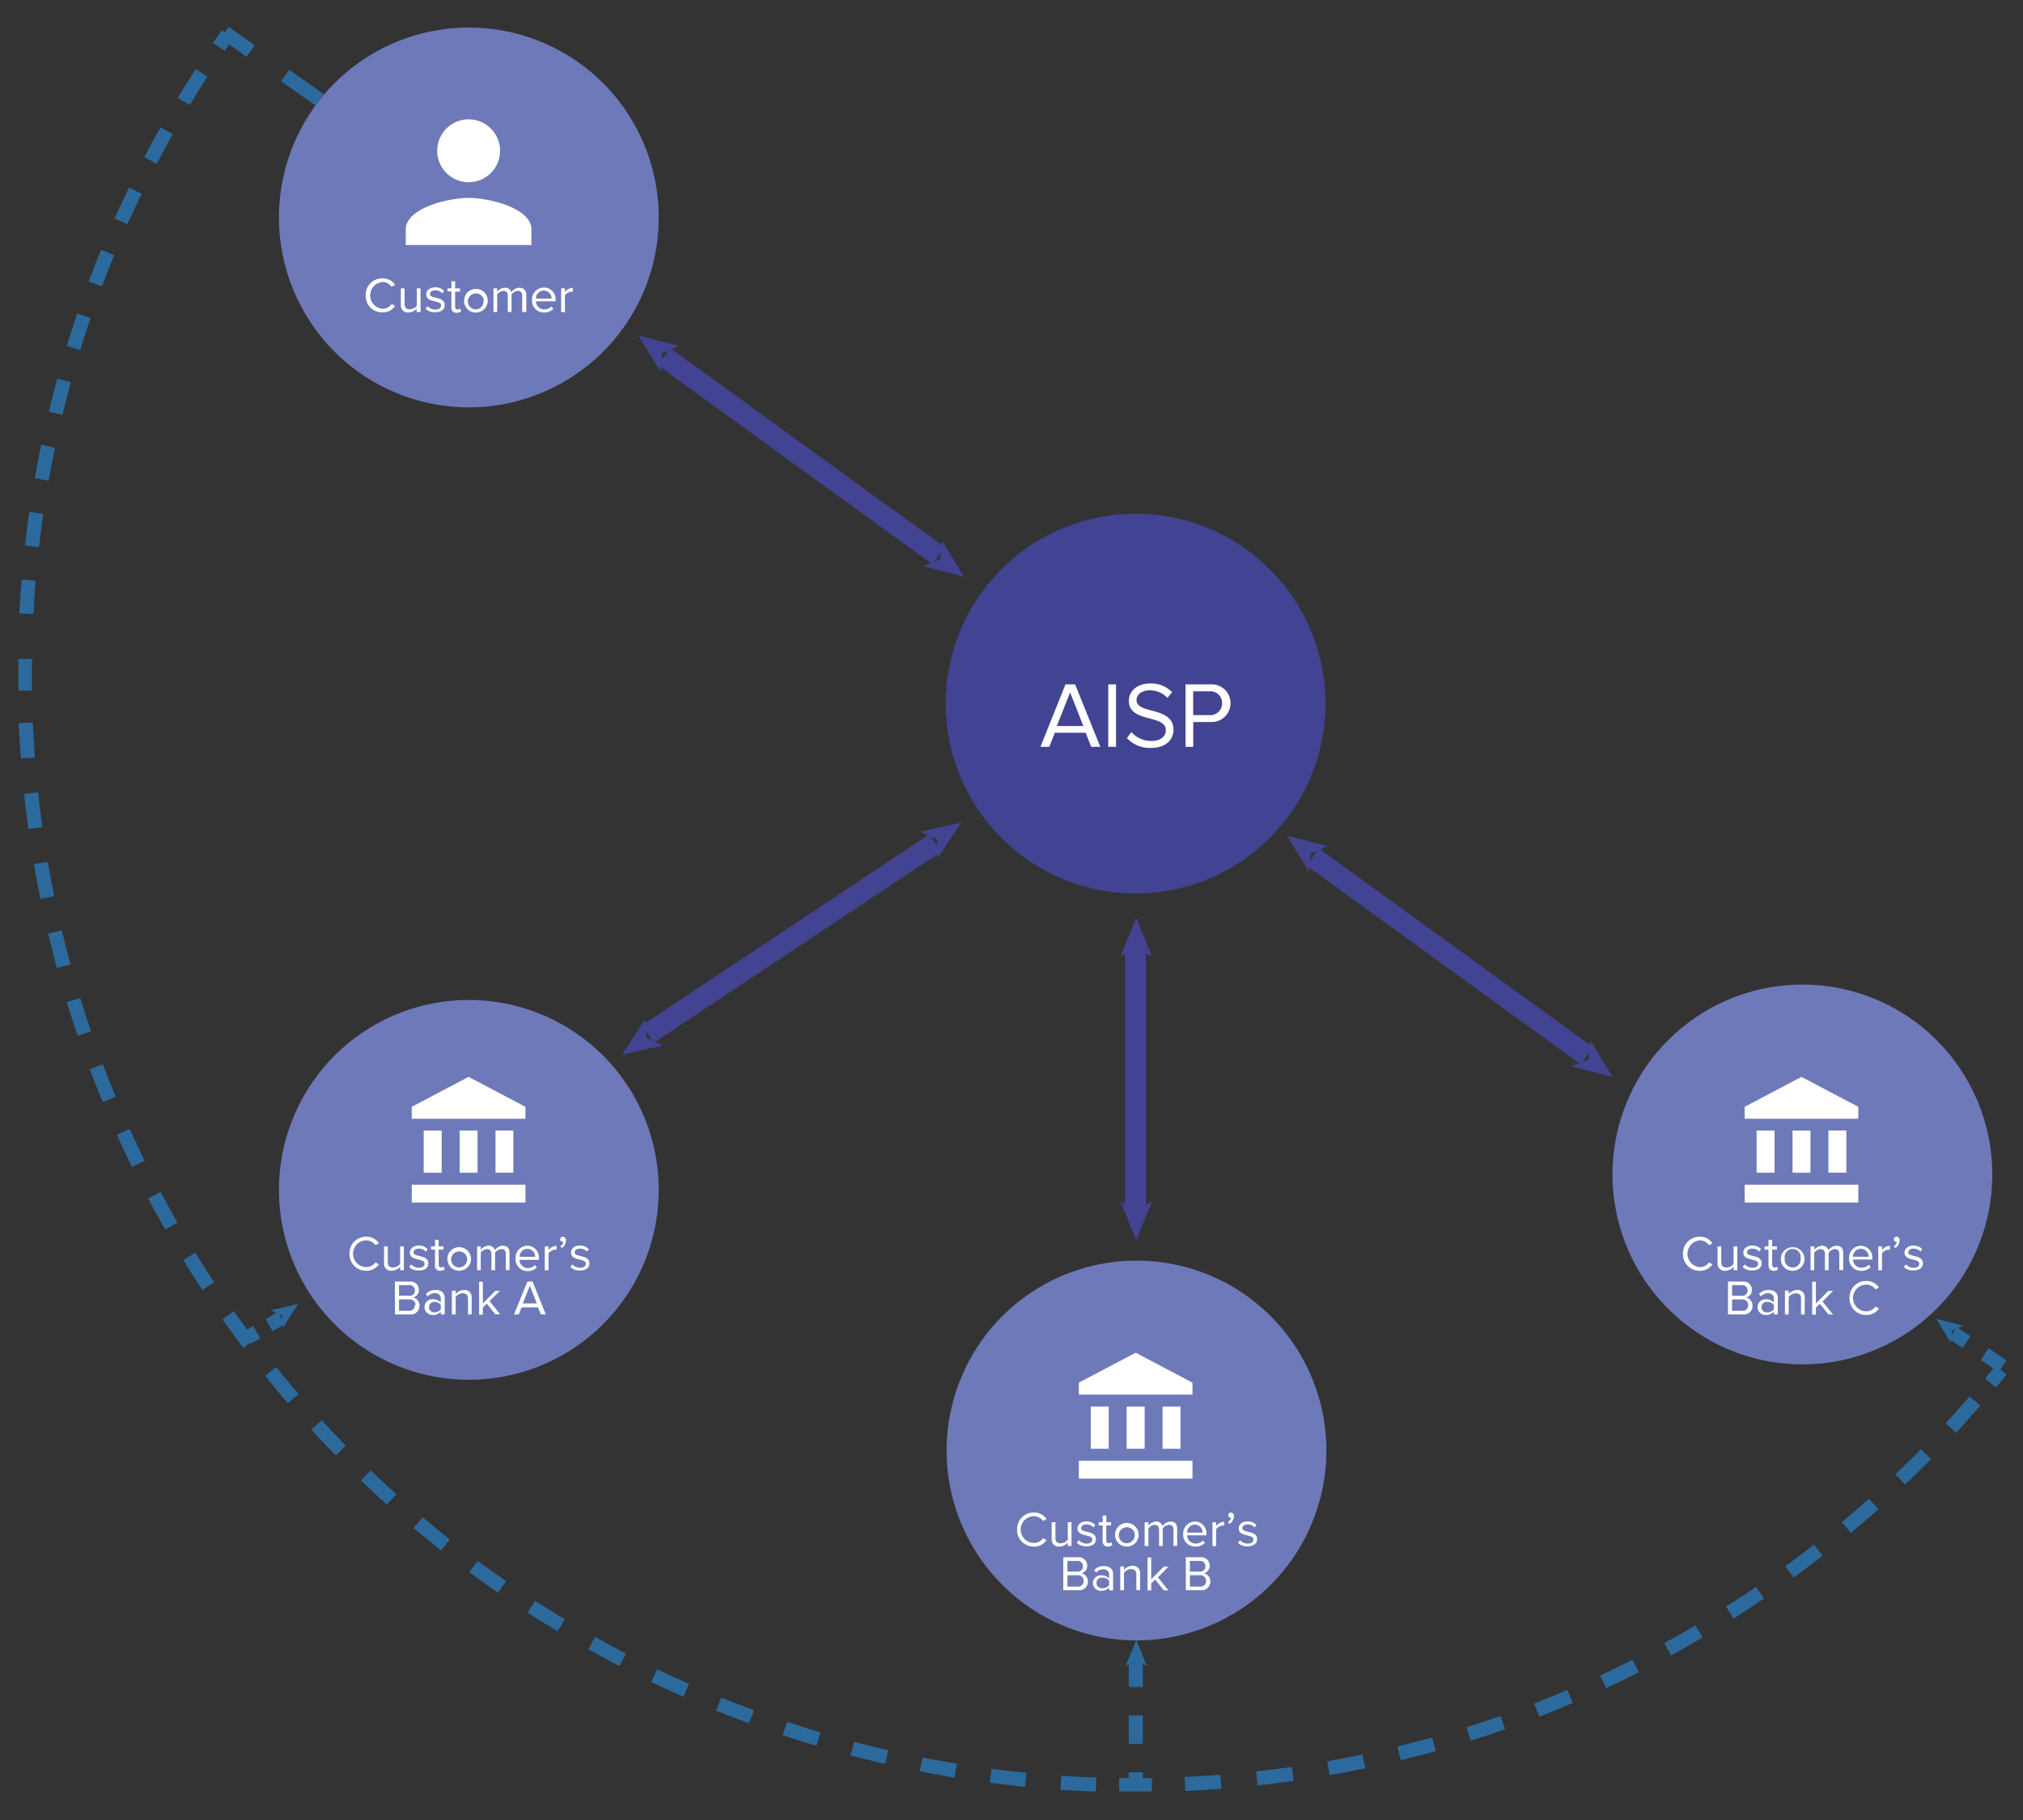 <svg id="Layer_1" data-name="Layer 1" xmlns="http://www.w3.org/2000/svg" xmlns:xlink="http://www.w3.org/1999/xlink" viewBox="0 0 287.67 258.84"><rect x="0" y="0" width="287.67" height="258.84" fill="#333333" stroke="none"/><defs><clipPath id="clip-path"><rect x="2.61" y="3.89" width="282.67" height="250.84" style="fill:none"/></clipPath></defs><title>aisp-diagram</title><g style="clip-path:url(#clip-path)"><path d="M39.67,169.19a27,27,0,1,0,27-27,27,27,0,0,0-27,27" style="fill:#6e79b9"/></g><path d="M66.63,153.12l-8.08,4.26v1.7H74.72v-1.7Zm3.83,13.62H73v-6H70.46ZM58.55,171H74.72v-2.55H58.55Zm6.81-4.25h2.55v-6H65.36Zm-5.11,0h2.56v-6H60.25Z" style="fill:#fff"/><path d="M49.7,178.27a2.34,2.34,0,0,1,2.4-2.42,2.09,2.09,0,0,1,1.78.93l-.49.27a1.59,1.59,0,0,0-1.29-.68,1.9,1.9,0,0,0,0,3.8,1.57,1.57,0,0,0,1.29-.68l.5.28a2.14,2.14,0,0,1-1.79.92A2.34,2.34,0,0,1,49.7,178.27Z" style="fill:#fff"/><path d="M56.9,180.61v-.48a1.64,1.64,0,0,1-1.21.56,1,1,0,0,1-1.08-1.08v-2.39h.53v2.23c0,.6.3.77.76.77a1.29,1.29,0,0,0,1-.51v-2.49h.53v3.39Z" style="fill:#fff"/><path d="M58.19,180.16l.27-.38a1.56,1.56,0,0,0,1.12.49c.52,0,.8-.25.8-.59,0-.82-2.1-.31-2.1-1.57,0-.53.46-1,1.26-1a1.69,1.69,0,0,1,1.26.5l-.24.36a1.37,1.37,0,0,0-1-.43c-.46,0-.75.23-.75.54,0,.74,2.1.25,2.1,1.57,0,.57-.45,1-1.33,1A1.77,1.77,0,0,1,58.19,180.16Z" style="fill:#fff"/><path d="M61.86,179.9v-2.22H61.3v-.46h.56v-.93h.52v.93h.69v.46h-.69v2.11c0,.25.12.43.35.43a.5.5,0,0,0,.36-.14l.15.4a.87.87,0,0,1-.63.21A.69.69,0,0,1,61.86,179.9Z" style="fill:#fff"/><path d="M63.62,178.91a1.68,1.68,0,1,1,1.68,1.78A1.67,1.67,0,0,1,63.62,178.91Zm2.8,0a1.14,1.14,0,1,0-1.12,1.31A1.17,1.17,0,0,0,66.42,178.91Z" style="fill:#fff"/><path d="M71.93,180.61v-2.3c0-.43-.19-.7-.63-.7a1.21,1.21,0,0,0-.9.51v2.49h-.52v-2.3c0-.43-.18-.7-.63-.7a1.19,1.19,0,0,0-.89.52v2.48h-.52v-3.39h.52v.49a1.47,1.47,0,0,1,1.1-.58.87.87,0,0,1,.91.64,1.44,1.44,0,0,1,1.14-.64c.61,0,.94.35.94,1v2.45Z" style="fill:#fff"/><path d="M73.32,178.91A1.7,1.7,0,0,1,75,177.13,1.65,1.65,0,0,1,76.62,179v.14H73.87a1.2,1.2,0,0,0,1.22,1.17,1.51,1.51,0,0,0,1-.43l.25.34a1.83,1.83,0,0,1-1.35.52A1.68,1.68,0,0,1,73.32,178.91ZM75,177.57a1.13,1.13,0,0,0-1.11,1.13H76.1A1.1,1.1,0,0,0,75,177.57Z" style="fill:#fff"/><path d="M77.47,180.61v-3.39H78v.55a1.46,1.46,0,0,1,1.14-.62v.54l-.22,0a1.24,1.24,0,0,0-.92.54v2.4Z" style="fill:#fff"/><path d="M79.92,177.45l-.26-.22a1,1,0,0,0,.46-.65H80a.33.33,0,0,1-.34-.35.37.37,0,0,1,.37-.38.47.47,0,0,1,.45.53A1.36,1.36,0,0,1,79.92,177.45Z" style="fill:#fff"/><path d="M81.11,180.16l.27-.38a1.56,1.56,0,0,0,1.12.49c.52,0,.8-.25.8-.59,0-.82-2.1-.31-2.1-1.57,0-.53.46-1,1.26-1a1.69,1.69,0,0,1,1.26.5l-.25.36a1.33,1.33,0,0,0-1-.43c-.46,0-.75.23-.75.54,0,.74,2.1.25,2.1,1.57,0,.57-.46,1-1.33,1A1.77,1.77,0,0,1,81.11,180.16Z" style="fill:#fff"/><path d="M56.16,186.9v-4.68h2.08a1.18,1.18,0,0,1,1.32,1.19,1.07,1.07,0,0,1-.82,1.07,1.18,1.18,0,0,1,.91,1.15,1.22,1.22,0,0,1-1.36,1.27ZM59,183.49a.73.73,0,0,0-.8-.75H56.74v1.5h1.41A.72.72,0,0,0,59,183.49Zm.09,2.08a.79.79,0,0,0-.87-.81H56.74v1.62h1.43A.77.77,0,0,0,59,185.57Z" style="fill:#fff"/><path d="M62.68,186.9v-.39a1.47,1.47,0,0,1-1.13.47,1.12,1.12,0,0,1-1.18-1.12,1.11,1.11,0,0,1,1.18-1.12,1.42,1.42,0,0,1,1.13.47v-.61c0-.46-.37-.72-.86-.72a1.35,1.35,0,0,0-1,.47l-.24-.37a1.79,1.79,0,0,1,1.35-.56c.72,0,1.31.33,1.31,1.15v2.33Zm0-.72v-.64a1.15,1.15,0,0,0-.94-.42.74.74,0,1,0,0,1.48A1.15,1.15,0,0,0,62.68,186.18Z" style="fill:#fff"/><path d="M66.55,186.9v-2.22c0-.6-.3-.79-.76-.79a1.31,1.31,0,0,0-1,.53v2.48h-.53v-3.39h.53V184a1.68,1.68,0,0,1,1.2-.58,1,1,0,0,1,1.08,1.1v2.38Z" style="fill:#fff"/><path d="M70.44,186.9l-1.22-1.53-.56.56v1h-.53v-4.68h.53v3.09l1.78-1.8h.67L69.61,185l1.5,1.86Z" style="fill:#fff"/><path d="M76.92,186.9l-.42-1H74.17l-.41,1h-.67L75,182.22h.73l1.88,4.68Zm-1.58-4.08-1,2.52h2Z" style="fill:#fff"/><g style="clip-path:url(#clip-path)"><path d="M39.67,30.92a27,27,0,1,0,27-27,27,27,0,0,0-27,27" style="fill:#6e79b9"/><path d="M134.48,100.05a27,27,0,1,0,27-27,27,27,0,0,0-27,27" style="fill:#424392"/><path d="M229.3,167a27,27,0,1,0,27-27,27,27,0,0,0-27,27" style="fill:#6e79b9"/><path d="M66.63,28.14c-3,0-8.93,1.5-8.93,4.47v2.23H75.57V32.61c0-3-5.95-4.47-8.94-4.47m0-2.23a4.47,4.47,0,1,0-4.46-4.47,4.47,4.47,0,0,0,4.46,4.47" style="fill:#fff"/></g><path d="M256.17,153.12l-8.08,4.26v1.7h16.16v-1.7ZM260,166.74h2.55v-6H260ZM248.09,171h16.16v-2.55H248.09Zm6.81-4.25h2.55v-6H254.9Zm-5.11,0h2.55v-6h-2.55Z" style="fill:#fff"/><line x1="133.45" y1="79" x2="94.41" y2="50.71" style="fill:none;stroke:#424392;stroke-miterlimit:10;stroke-width:3px"/><polygon points="137.07 82 133.98 76.9 133.69 79.49 131.29 80.52 137.07 82" style="fill:#424392"/><polygon points="90.78 47.71 96.56 49.18 94.17 50.22 93.88 52.8 90.78 47.71" style="fill:#424392"/><line x1="92.14" y1="147.03" x2="132.98" y2="119.88" style="fill:none;stroke:#424392;stroke-miterlimit:10;stroke-width:3px"/><polygon points="88.46 149.93 94.29 148.67 91.94 147.55 91.74 144.95 88.46 149.93" style="fill:#424392"/><polygon points="136.66 116.99 133.38 121.96 133.19 119.36 130.83 118.24 136.66 116.99" style="fill:#424392"/><path d="M52,42a2.34,2.34,0,0,1,2.41-2.42,2.1,2.1,0,0,1,1.78.93l-.5.27a1.57,1.57,0,0,0-1.28-.68,1.91,1.91,0,0,0,0,3.81,1.56,1.56,0,0,0,1.28-.69l.5.28a2.11,2.11,0,0,1-1.78.92A2.34,2.34,0,0,1,52,42Z" style="fill:#fff"/><path d="M59.24,44.36v-.48a1.64,1.64,0,0,1-1.21.56A1,1,0,0,1,57,43.36V41h.53V43.2c0,.6.3.77.75.77a1.29,1.29,0,0,0,1-.51V41h.52v3.39Z" style="fill:#fff"/><path d="M60.53,43.91l.27-.38a1.53,1.53,0,0,0,1.12.49c.52,0,.8-.25.8-.59,0-.82-2.1-.31-2.1-1.57,0-.53.45-1,1.26-1a1.7,1.7,0,0,1,1.26.49l-.25.36a1.33,1.33,0,0,0-1-.43c-.46,0-.75.24-.75.54,0,.74,2.1.25,2.1,1.57,0,.57-.46,1-1.33,1A1.77,1.77,0,0,1,60.53,43.91Z" style="fill:#fff"/><path d="M64.19,43.65V41.43h-.56V41h.56V40h.53V41h.69v.46h-.69v2.11c0,.25.11.43.34.43a.5.5,0,0,0,.36-.14l.16.4a.92.92,0,0,1-.64.21A.69.69,0,0,1,64.19,43.65Z" style="fill:#fff"/><path d="M66,42.66a1.68,1.68,0,1,1,1.67,1.78A1.65,1.65,0,0,1,66,42.66Zm2.8,0A1.14,1.14,0,1,0,67.63,44,1.17,1.17,0,0,0,68.76,42.66Z" style="fill:#fff"/><path d="M74.26,44.36v-2.3c0-.43-.19-.7-.62-.7a1.19,1.19,0,0,0-.9.52v2.48h-.53v-2.3c0-.43-.18-.7-.62-.7a1.19,1.19,0,0,0-.89.52v2.48h-.53V41h.53v.49a1.44,1.44,0,0,1,1.09-.57.88.88,0,0,1,.92.63,1.41,1.41,0,0,1,1.13-.63c.62,0,1,.34,1,1v2.45Z" style="fill:#fff"/><path d="M75.65,42.66a1.69,1.69,0,0,1,1.67-1.77A1.64,1.64,0,0,1,79,42.7v.14H76.21A1.19,1.19,0,0,0,77.43,44a1.48,1.48,0,0,0,1-.43l.26.35a1.88,1.88,0,0,1-1.35.51A1.68,1.68,0,0,1,75.65,42.66Zm1.67-1.34a1.12,1.12,0,0,0-1.11,1.13h2.22A1.1,1.1,0,0,0,77.32,41.32Z" style="fill:#fff"/><path d="M79.8,44.36V41h.53v.55a1.44,1.44,0,0,1,1.13-.62v.54l-.21,0a1.25,1.25,0,0,0-.92.54v2.4Z" style="fill:#fff"/><path d="M239.32,178.27a2.35,2.35,0,0,1,2.41-2.42,2.09,2.09,0,0,1,1.77.93l-.49.27a1.59,1.59,0,0,0-1.28-.68,1.91,1.91,0,0,0,0,3.81,1.56,1.56,0,0,0,1.28-.68l.5.27a2.13,2.13,0,0,1-1.78.93A2.35,2.35,0,0,1,239.32,178.27Z" style="fill:#fff"/><path d="M246.52,180.61v-.48a1.64,1.64,0,0,1-1.2.57,1,1,0,0,1-1.08-1.08v-2.4h.52v2.23c0,.6.3.78.76.78a1.27,1.27,0,0,0,1-.52v-2.49h.53v3.39Z" style="fill:#fff"/><path d="M247.81,180.16l.28-.38a1.52,1.52,0,0,0,1.11.49c.52,0,.8-.25.8-.58,0-.83-2.1-.32-2.1-1.58,0-.52.46-1,1.27-1a1.72,1.72,0,0,1,1.25.49l-.24.36a1.35,1.35,0,0,0-1-.42c-.47,0-.75.23-.75.53,0,.74,2.09.25,2.09,1.57,0,.57-.45,1-1.33,1A1.81,1.81,0,0,1,247.81,180.16Z" style="fill:#fff"/><path d="M251.48,179.9v-2.21h-.56v-.47h.56v-.92H252v.92h.68v.47H252v2.1c0,.25.11.44.34.44a.54.54,0,0,0,.36-.14l.15.39a.83.83,0,0,1-.63.22C251.73,180.7,251.48,180.41,251.48,179.9Z" style="fill:#fff"/><path d="M253.24,178.91a1.68,1.68,0,1,1,1.68,1.79A1.66,1.66,0,0,1,253.24,178.91Zm2.8,0a1.14,1.14,0,1,0-2.25,0,1.14,1.14,0,1,0,2.25,0Z" style="fill:#fff"/><path d="M261.55,180.61v-2.3c0-.43-.19-.7-.62-.7a1.16,1.16,0,0,0-.9.52v2.48h-.53v-2.3c0-.43-.18-.7-.62-.7a1.21,1.21,0,0,0-.9.52v2.48h-.52v-3.39H258v.49a1.51,1.51,0,0,1,1.1-.57.87.87,0,0,1,.91.63,1.43,1.43,0,0,1,1.14-.63c.62,0,.95.34.95,1v2.45Z" style="fill:#fff"/><path d="M262.94,178.91a1.69,1.69,0,0,1,1.67-1.77,1.65,1.65,0,0,1,1.63,1.82v.13h-2.75a1.2,1.2,0,0,0,1.22,1.17,1.47,1.47,0,0,0,1.05-.43l.25.35a1.85,1.85,0,0,1-1.34.52A1.69,1.69,0,0,1,262.94,178.91Zm1.66-1.34a1.13,1.13,0,0,0-1.11,1.13h2.23A1.11,1.11,0,0,0,264.6,177.57Z" style="fill:#fff"/><path d="M267.09,180.61v-3.39h.53v.55a1.42,1.42,0,0,1,1.13-.62v.54l-.21,0a1.23,1.23,0,0,0-.92.54v2.4Z" style="fill:#fff"/><path d="M269.54,177.45l-.26-.21a1.07,1.07,0,0,0,.46-.66l-.1,0a.33.33,0,0,1-.33-.36.38.38,0,0,1,.37-.38.47.47,0,0,1,.44.53A1.33,1.33,0,0,1,269.54,177.45Z" style="fill:#fff"/><path d="M270.73,180.16l.28-.38a1.52,1.52,0,0,0,1.11.49c.52,0,.8-.25.8-.58,0-.83-2.1-.32-2.1-1.58,0-.52.46-1,1.27-1a1.72,1.72,0,0,1,1.25.49l-.24.36a1.35,1.35,0,0,0-1-.42c-.47,0-.75.23-.75.53,0,.74,2.09.25,2.09,1.57,0,.57-.45,1-1.33,1A1.81,1.81,0,0,1,270.73,180.16Z" style="fill:#fff"/><path d="M245.72,186.9v-4.68h2.08a1.18,1.18,0,0,1,1.32,1.19,1.06,1.06,0,0,1-.83,1.07,1.18,1.18,0,0,1,.92,1.16,1.22,1.22,0,0,1-1.36,1.26Zm2.79-3.41a.73.73,0,0,0-.8-.75H246.3v1.51h1.41A.73.73,0,0,0,248.51,183.49Zm.09,2.08a.79.79,0,0,0-.87-.8H246.3v1.61h1.43A.77.77,0,0,0,248.6,185.57Z" style="fill:#fff"/><path d="M252.24,186.9v-.39a1.47,1.47,0,0,1-1.13.47,1.12,1.12,0,0,1-1.18-1.12,1.11,1.11,0,0,1,1.18-1.12,1.42,1.42,0,0,1,1.13.47v-.61c0-.46-.37-.72-.86-.72a1.35,1.35,0,0,0-1,.47l-.24-.36a1.77,1.77,0,0,1,1.35-.57c.72,0,1.31.33,1.31,1.15v2.33Zm0-.72v-.64a1.15,1.15,0,0,0-.94-.42.76.76,0,0,0-.83.75.75.75,0,0,0,.83.73A1.15,1.15,0,0,0,252.24,186.18Z" style="fill:#fff"/><path d="M256.11,186.9v-2.22c0-.6-.3-.78-.76-.78a1.3,1.3,0,0,0-1,.52v2.48h-.53v-3.39h.53V184a1.66,1.66,0,0,1,1.2-.58,1,1,0,0,1,1.08,1.1v2.38Z" style="fill:#fff"/><path d="M260,186.9l-1.22-1.52-.56.55v1h-.53v-4.68h.53v3.09l1.78-1.8h.67l-1.51,1.54,1.51,1.85Z" style="fill:#fff"/><path d="M263,184.56a2.34,2.34,0,0,1,2.4-2.42,2.09,2.09,0,0,1,1.78.93l-.49.27a1.59,1.59,0,0,0-1.29-.68,1.9,1.9,0,0,0,0,3.8,1.57,1.57,0,0,0,1.29-.68l.5.28a2.14,2.14,0,0,1-1.79.92A2.34,2.34,0,0,1,263,184.56Z" style="fill:#fff"/><g style="clip-path:url(#clip-path)"><path d="M134.61,206.25a27,27,0,1,0,27-27,27,27,0,0,0-27,27" style="fill:#6e79b9"/></g><path d="M161.49,192.34l-8.08,4.26v1.7h16.16v-1.7ZM165.32,206h2.55v-6h-2.55Zm-11.91,4.25h16.16v-2.55H153.41Zm6.8-4.25h2.56v-6h-2.56Zm-5.1,0h2.55v-6h-2.55Z" style="fill:#fff"/><path d="M144.63,217.49a2.34,2.34,0,0,1,2.41-2.42,2.1,2.1,0,0,1,1.78.93l-.49.27a1.61,1.61,0,0,0-1.29-.68,1.9,1.9,0,0,0,0,3.8,1.58,1.58,0,0,0,1.29-.68l.49.28a2.11,2.11,0,0,1-1.78.92A2.34,2.34,0,0,1,144.63,217.49Z" style="fill:#fff"/><path d="M151.84,219.83v-.48a1.64,1.64,0,0,1-1.21.56,1,1,0,0,1-1.08-1.08v-2.39h.53v2.23c0,.6.3.77.76.77a1.31,1.31,0,0,0,1-.51v-2.49h.53v3.39Z" style="fill:#fff"/><path d="M153.13,219.38l.27-.38a1.55,1.55,0,0,0,1.12.49c.52,0,.8-.25.8-.59,0-.82-2.1-.31-2.1-1.57,0-.53.46-1,1.26-1a1.69,1.69,0,0,1,1.26.5l-.25.36a1.33,1.33,0,0,0-1-.43c-.46,0-.75.23-.75.54,0,.74,2.1.25,2.1,1.57,0,.57-.46,1-1.33,1A1.81,1.81,0,0,1,153.13,219.38Z" style="fill:#fff"/><path d="M156.8,219.12V216.9h-.57v-.46h.57v-.93h.52v.93H158v.46h-.69V219c0,.25.11.43.35.43a.49.49,0,0,0,.35-.14l.16.4a.89.89,0,0,1-.63.21A.69.69,0,0,1,156.8,219.12Z" style="fill:#fff"/><path d="M158.56,218.13a1.68,1.68,0,1,1,1.68,1.78A1.67,1.67,0,0,1,158.56,218.13Zm2.8,0a1.14,1.14,0,1,0-1.12,1.31A1.18,1.18,0,0,0,161.36,218.13Z" style="fill:#fff"/><path d="M166.87,219.83v-2.3c0-.43-.19-.71-.63-.71a1.22,1.22,0,0,0-.9.52v2.49h-.52v-2.3c0-.43-.19-.71-.63-.71a1.2,1.2,0,0,0-.89.53v2.48h-.53v-3.39h.53v.49a1.47,1.47,0,0,1,1.1-.58.88.88,0,0,1,.91.64,1.42,1.42,0,0,1,1.13-.64c.62,0,.95.35.95,1v2.45Z" style="fill:#fff"/><path d="M168.25,218.13a1.71,1.71,0,0,1,1.67-1.78,1.65,1.65,0,0,1,1.63,1.82v.14h-2.74a1.2,1.2,0,0,0,1.22,1.17,1.51,1.51,0,0,0,1.05-.43l.25.34a1.83,1.83,0,0,1-1.35.52A1.68,1.68,0,0,1,168.25,218.13Zm1.67-1.34a1.13,1.13,0,0,0-1.11,1.13H171A1.09,1.09,0,0,0,169.92,216.79Z" style="fill:#fff"/><path d="M172.41,219.83v-3.39h.52V217a1.45,1.45,0,0,1,1.13-.62v.54l-.21,0a1.27,1.27,0,0,0-.92.54v2.4Z" style="fill:#fff"/><path d="M174.86,216.67l-.26-.22a1.09,1.09,0,0,0,.46-.65H175a.33.33,0,0,1-.34-.35.37.37,0,0,1,.37-.38.47.47,0,0,1,.44.53A1.35,1.35,0,0,1,174.86,216.67Z" style="fill:#fff"/><path d="M176.05,219.38l.27-.38a1.55,1.55,0,0,0,1.12.49c.52,0,.8-.25.8-.59,0-.82-2.1-.31-2.1-1.57,0-.53.45-1,1.26-1a1.71,1.71,0,0,1,1.26.5l-.25.36a1.33,1.33,0,0,0-1-.43c-.46,0-.75.23-.75.54,0,.74,2.1.25,2.1,1.57,0,.57-.46,1-1.33,1A1.81,1.81,0,0,1,176.05,219.38Z" style="fill:#fff"/><path d="M151.2,226.12v-4.69h2.09a1.19,1.19,0,0,1,1.31,1.2,1.06,1.06,0,0,1-.82,1.07,1.17,1.17,0,0,1,.91,1.15,1.22,1.22,0,0,1-1.35,1.27Zm2.8-3.41a.74.74,0,0,0-.81-.76h-1.4v1.51h1.4A.73.73,0,0,0,154,222.71Zm.09,2.08a.8.8,0,0,0-.87-.81h-1.43v1.62h1.43A.77.77,0,0,0,154.09,224.79Z" style="fill:#fff"/><path d="M157.72,226.12v-.39a1.46,1.46,0,0,1-1.12.47,1.13,1.13,0,0,1-1.19-1.12A1.11,1.11,0,0,1,156.6,224a1.43,1.43,0,0,1,1.12.46v-.61c0-.45-.36-.71-.86-.71a1.31,1.31,0,0,0-1,.47l-.25-.37a1.77,1.77,0,0,1,1.36-.56c.71,0,1.31.32,1.31,1.15v2.33Zm0-.72v-.64a1.13,1.13,0,0,0-.93-.42.75.75,0,1,0,0,1.48A1.13,1.13,0,0,0,157.72,225.4Z" style="fill:#fff"/><path d="M161.59,226.12V223.9c0-.6-.3-.79-.76-.79a1.3,1.3,0,0,0-1,.53v2.48h-.53v-3.39h.53v.49a1.69,1.69,0,0,1,1.21-.58,1,1,0,0,1,1.08,1.1v2.38Z" style="fill:#fff"/><path d="M165.48,226.12l-1.22-1.53-.56.56v1h-.52v-4.69h.52v3.1l1.78-1.8h.67l-1.5,1.53,1.51,1.86Z" style="fill:#fff"/><path d="M168.62,226.12v-4.69h2.08a1.19,1.19,0,0,1,1.32,1.2,1.07,1.07,0,0,1-.82,1.07,1.18,1.18,0,0,1,.91,1.15,1.23,1.23,0,0,1-1.36,1.27Zm2.79-3.41a.74.74,0,0,0-.8-.76H169.2v1.51h1.41A.72.72,0,0,0,171.41,222.71Zm.1,2.08a.8.8,0,0,0-.88-.81H169.2v1.62h1.43A.78.78,0,0,0,171.51,224.79Z" style="fill:#fff"/><line x1="225.67" y1="150.13" x2="186.63" y2="121.84" style="fill:none;stroke:#424392;stroke-miterlimit:10;stroke-width:3px"/><polygon points="229.29 153.12 226.2 148.03 225.91 150.62 223.52 151.65 229.29 153.12" style="fill:#424392"/><polygon points="183.01 118.84 188.79 120.31 186.39 121.34 186.1 123.93 183.01 118.84" style="fill:#424392"/><line x1="161.47" y1="134.41" x2="161.47" y2="172.41" style="fill:none;stroke:#424392;stroke-miterlimit:10;stroke-width:3px"/><polygon points="161.57 130.5 159.32 136.02 161.57 134.71 163.83 136.02 161.57 130.5" style="fill:#424392"/><polygon points="161.57 176.33 159.32 170.81 161.57 172.12 163.83 170.81 161.57 176.33" style="fill:#424392"/><g style="clip-path:url(#clip-path)"><path d="M28.67,10.35A157.12,157.12,0,0,0,3.58,91.48" style="fill:none;stroke:#2c6a9d;stroke-miterlimit:10;stroke-width:2px;stroke-dasharray:4.811,4.811"/><path d="M3.67,102.78a157.94,157.94,0,0,0,153.18,151" style="fill:none;stroke:#2c6a9d;stroke-miterlimit:10;stroke-width:2px;stroke-dasharray:5.013,5.013"/><path d="M168.5,253.66a157.58,157.58,0,0,0,113-55.22" style="fill:none;stroke:#2c6a9d;stroke-miterlimit:10;stroke-width:2px;stroke-dasharray:5.134,5.134"/><path d="M283.06,196.64c.5-.6,1-1.21,1.48-1.82m-125.39,59h2.3c.78,0,1.56,0,2.35,0M3.54,93.69c0,.73,0,1.46,0,2.2s0,1.53,0,2.3M32.38,4.87c-.43.6-.85,1.2-1.26,1.81" style="fill:none;stroke:#2c6a9d;stroke-miterlimit:10;stroke-width:2px"/></g><line x1="40.01" y1="187.41" x2="35.2" y2="190.18" style="fill:none;stroke:#2c6a9d;stroke-miterlimit:10;stroke-width:2px;stroke-dasharray:2.017,2.017"/><polygon points="42.38 185.41 38.51 186.31 40.09 187.03 40.25 188.76 42.38 185.41" style="fill:#2c6a9d"/><g style="clip-path:url(#clip-path)"><line x1="45.48" y1="14.22" x2="31.95" y2="4.64" style="fill:none;stroke:#2c6a9d;stroke-miterlimit:10;stroke-width:2px;stroke-dasharray:6.03,6.03"/><line x1="284.77" y1="194.26" x2="277.72" y2="189.54" style="fill:none;stroke:#2c6a9d;stroke-miterlimit:10;stroke-width:2px;stroke-dasharray:3.083,3.083"/></g><polygon points="275.33 187.53 279.19 188.51 277.59 189.19 277.4 190.92 275.33 187.53" style="fill:#2c6a9d"/><g style="clip-path:url(#clip-path)"><line x1="161.51" y1="235.82" x2="161.51" y2="254.36" style="fill:none;stroke:#2c6a9d;stroke-miterlimit:10;stroke-width:2px;stroke-dasharray:4.046,4.046"/></g><polygon points="161.57 233.21 160.07 236.88 161.57 236.01 163.08 236.88 161.57 233.21" style="fill:#2c6a9d"/><path d="M155.17,106.19l-.79-2H150l-.79,2h-1.26l3.56-8.88h1.37l3.58,8.88Zm-3-7.73-1.89,4.77h3.77Z" style="fill:#fff"/><path d="M157.59,106.19V97.31h1.11v8.88Z" style="fill:#fff"/><path d="M160.24,104.94l.65-.84a3.78,3.78,0,0,0,2.8,1.26c1.58,0,2.09-.85,2.09-1.53,0-2.29-5.26-1-5.26-4.19,0-1.46,1.31-2.46,3-2.46a4.14,4.14,0,0,1,3.15,1.24l-.66.81a3.42,3.42,0,0,0-2.57-1.07c-1.07,0-1.82.58-1.82,1.42,0,2,5.25.85,5.25,4.16,0,1.29-.88,2.61-3.27,2.61A4.42,4.42,0,0,1,160.24,104.94Z" style="fill:#fff"/><path d="M168.58,106.19V97.31h3.56a2.68,2.68,0,1,1,0,5.35h-2.46v3.53Zm5.2-6.2A1.65,1.65,0,0,0,172,98.3h-2.33v3.38H172A1.65,1.65,0,0,0,173.78,100Z" style="fill:#fff"/></svg>